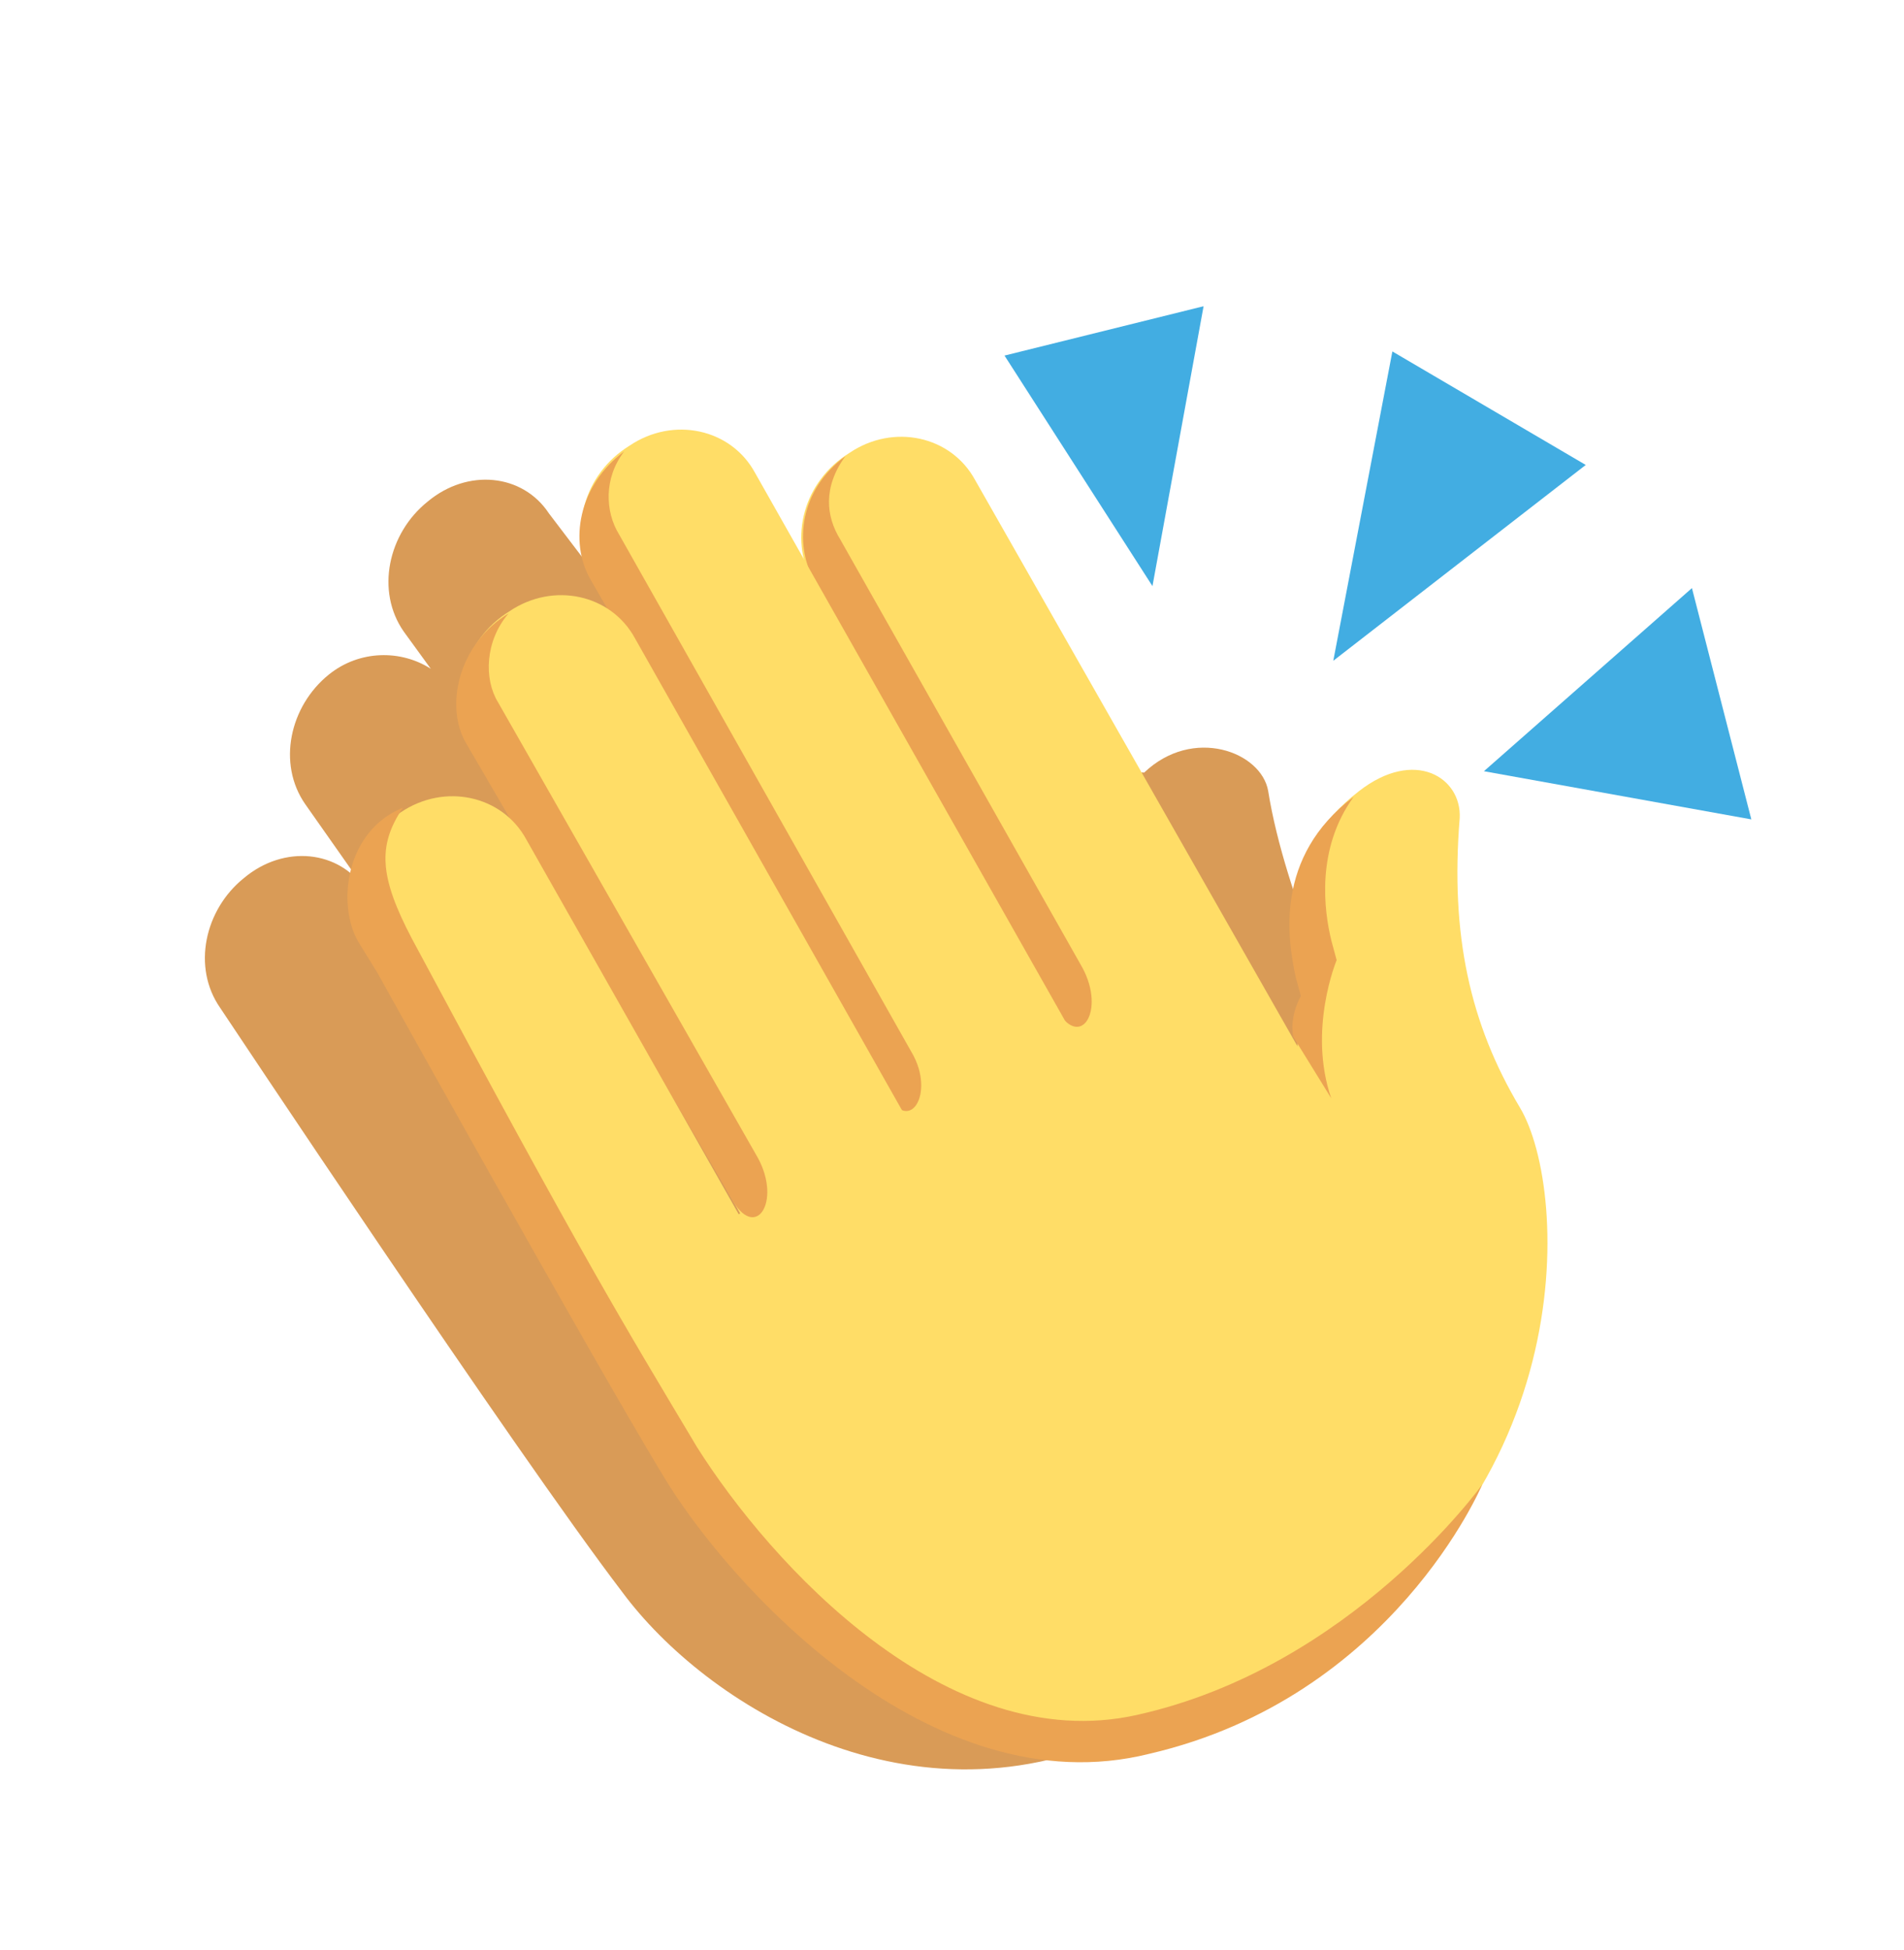 <svg width="249" height="255" viewBox="0 0 249 255" fill="none" xmlns="http://www.w3.org/2000/svg">
<path d="M176.429 134.582C176.429 134.582 168.077 117.411 165.845 103.407C164.939 98.305 156.026 94.939 149.632 101.021L94.959 97.586L71.786 67.13C68.385 61.965 61.173 61.181 55.896 65.613C50.756 69.746 49.103 77.281 52.802 82.583L56.339 87.45C52.442 84.941 47.017 84.978 43.019 88.192C37.878 92.326 36.226 99.861 39.925 105.162L47.781 116.337C44.38 111.172 37.168 110.389 31.891 114.82C26.751 118.953 25.098 126.488 28.797 131.79C28.797 131.79 67.422 189.883 81.385 208.184C92.295 222.922 119.418 240.046 147.7 226.332C157.21 221.318 176.429 134.582 176.429 134.582Z" fill="#D99B57"/>
<path d="M198.774 144.827C192.246 133.901 189.653 122.256 190.897 106.962C191.158 101.673 185.014 97.774 177.726 103.446C167.147 111.576 168.548 122.675 169.752 127.914L170.422 130.384C170.422 130.384 169.813 134.071 169.527 138.627C162.302 133.152 151.315 133.522 141.234 138.995C130.718 144.63 108.396 152.423 97.88 158.057C85.055 164.796 80.31 180.649 86.242 191.301C86.242 191.301 117.307 247.01 167.552 219.209C207.009 197.639 205.302 155.753 198.774 144.827Z" fill="#FFDD67"/>
<path d="M177.246 150.099C180.374 155.86 178.424 163.259 172.39 166.982C166.654 170.842 159.118 169.19 155.991 163.429L106.26 76.086C103.132 70.325 105.083 62.926 111.117 59.203C116.853 55.343 124.388 56.995 127.516 62.756L177.246 150.099Z" fill="#FFDD67"/>
<path d="M141.546 126.519L109.886 70.537C108.024 67.52 107.602 63.721 110.545 59.662C104.536 64.118 103.889 71.033 106.396 75.788L138.057 131.77C141.184 137.53 144.673 132.28 141.546 126.519Z" fill="#EBA352"/>
<path d="M148.333 149.462C151.46 155.223 149.51 162.621 143.476 166.345C137.74 170.205 130.205 168.552 127.077 162.792L77.483 75.15C74.355 69.389 76.306 61.991 82.34 58.267C88.076 54.407 95.611 56.06 98.739 61.82L148.333 149.462Z" fill="#FFDD67"/>
<path d="M119.186 137.539L80.972 69.899C79.111 66.882 78.962 62.488 81.632 59.024C75.623 63.48 74.405 70.854 77.21 75.746L115.994 142.927C118.824 148.551 122.45 143.002 119.186 137.539Z" fill="#EBA352"/>
<path d="M132.638 171.11C135.765 176.871 133.815 184.27 127.781 187.993C122.045 191.853 114.51 190.201 111.382 184.44L61.788 96.798C58.66 91.037 60.611 83.639 66.645 79.915C72.381 76.055 79.916 77.708 83.043 83.469L132.638 171.11Z" fill="#FFDD67"/>
<path d="M99.122 151.415L65.141 91.845C63.279 88.828 63.404 83.838 66.508 80.213C60.04 84.098 58.114 92.229 60.919 97.121L95.633 156.666C98.76 162.427 102.25 157.176 99.122 151.415Z" fill="#EBA352"/>
<path d="M118.258 196.967C121.385 202.728 85.782 190.73 82.655 184.969L47.569 123.09C44.442 117.329 46.392 109.93 52.426 106.207C58.162 102.347 65.697 103.999 68.825 109.76L118.258 196.967Z" fill="#FFDD67"/>
<path d="M193.837 194.124C193.837 194.124 176.751 218.019 148.656 224.247C123.764 229.779 100.765 204.45 91.158 189.229C81.366 172.84 76.401 164.795 53.863 122.731C49.631 114.661 49.346 110.564 52.699 105.611C45.175 108.652 44.032 118.223 46.837 123.115L49.319 127.137C49.319 127.137 76.797 176.514 86.428 192.468C95.14 207.28 121.79 236.446 150.294 229.324C182.163 221.943 193.837 194.124 193.837 194.124ZM174.094 143.606C171.004 134.618 174.804 125.543 174.804 125.543L174.134 123.073C173.117 119.001 172.113 110.968 177.018 104.203C166.576 112.035 168.411 122.973 169.453 127.777L170.123 130.248C170.123 130.248 168.596 132.792 169.129 135.561L174.094 143.606Z" fill="#EBA352"/>
<path d="M182.092 45.955L174.364 86.4L207.378 60.795L182.092 45.955ZM221.267 76.898L194.063 100.842L229.034 107.141L221.267 76.898ZM157.401 40.042L150.716 76.639L131.367 46.494L157.401 40.042Z" fill="#42ADE2"/>
</svg>

